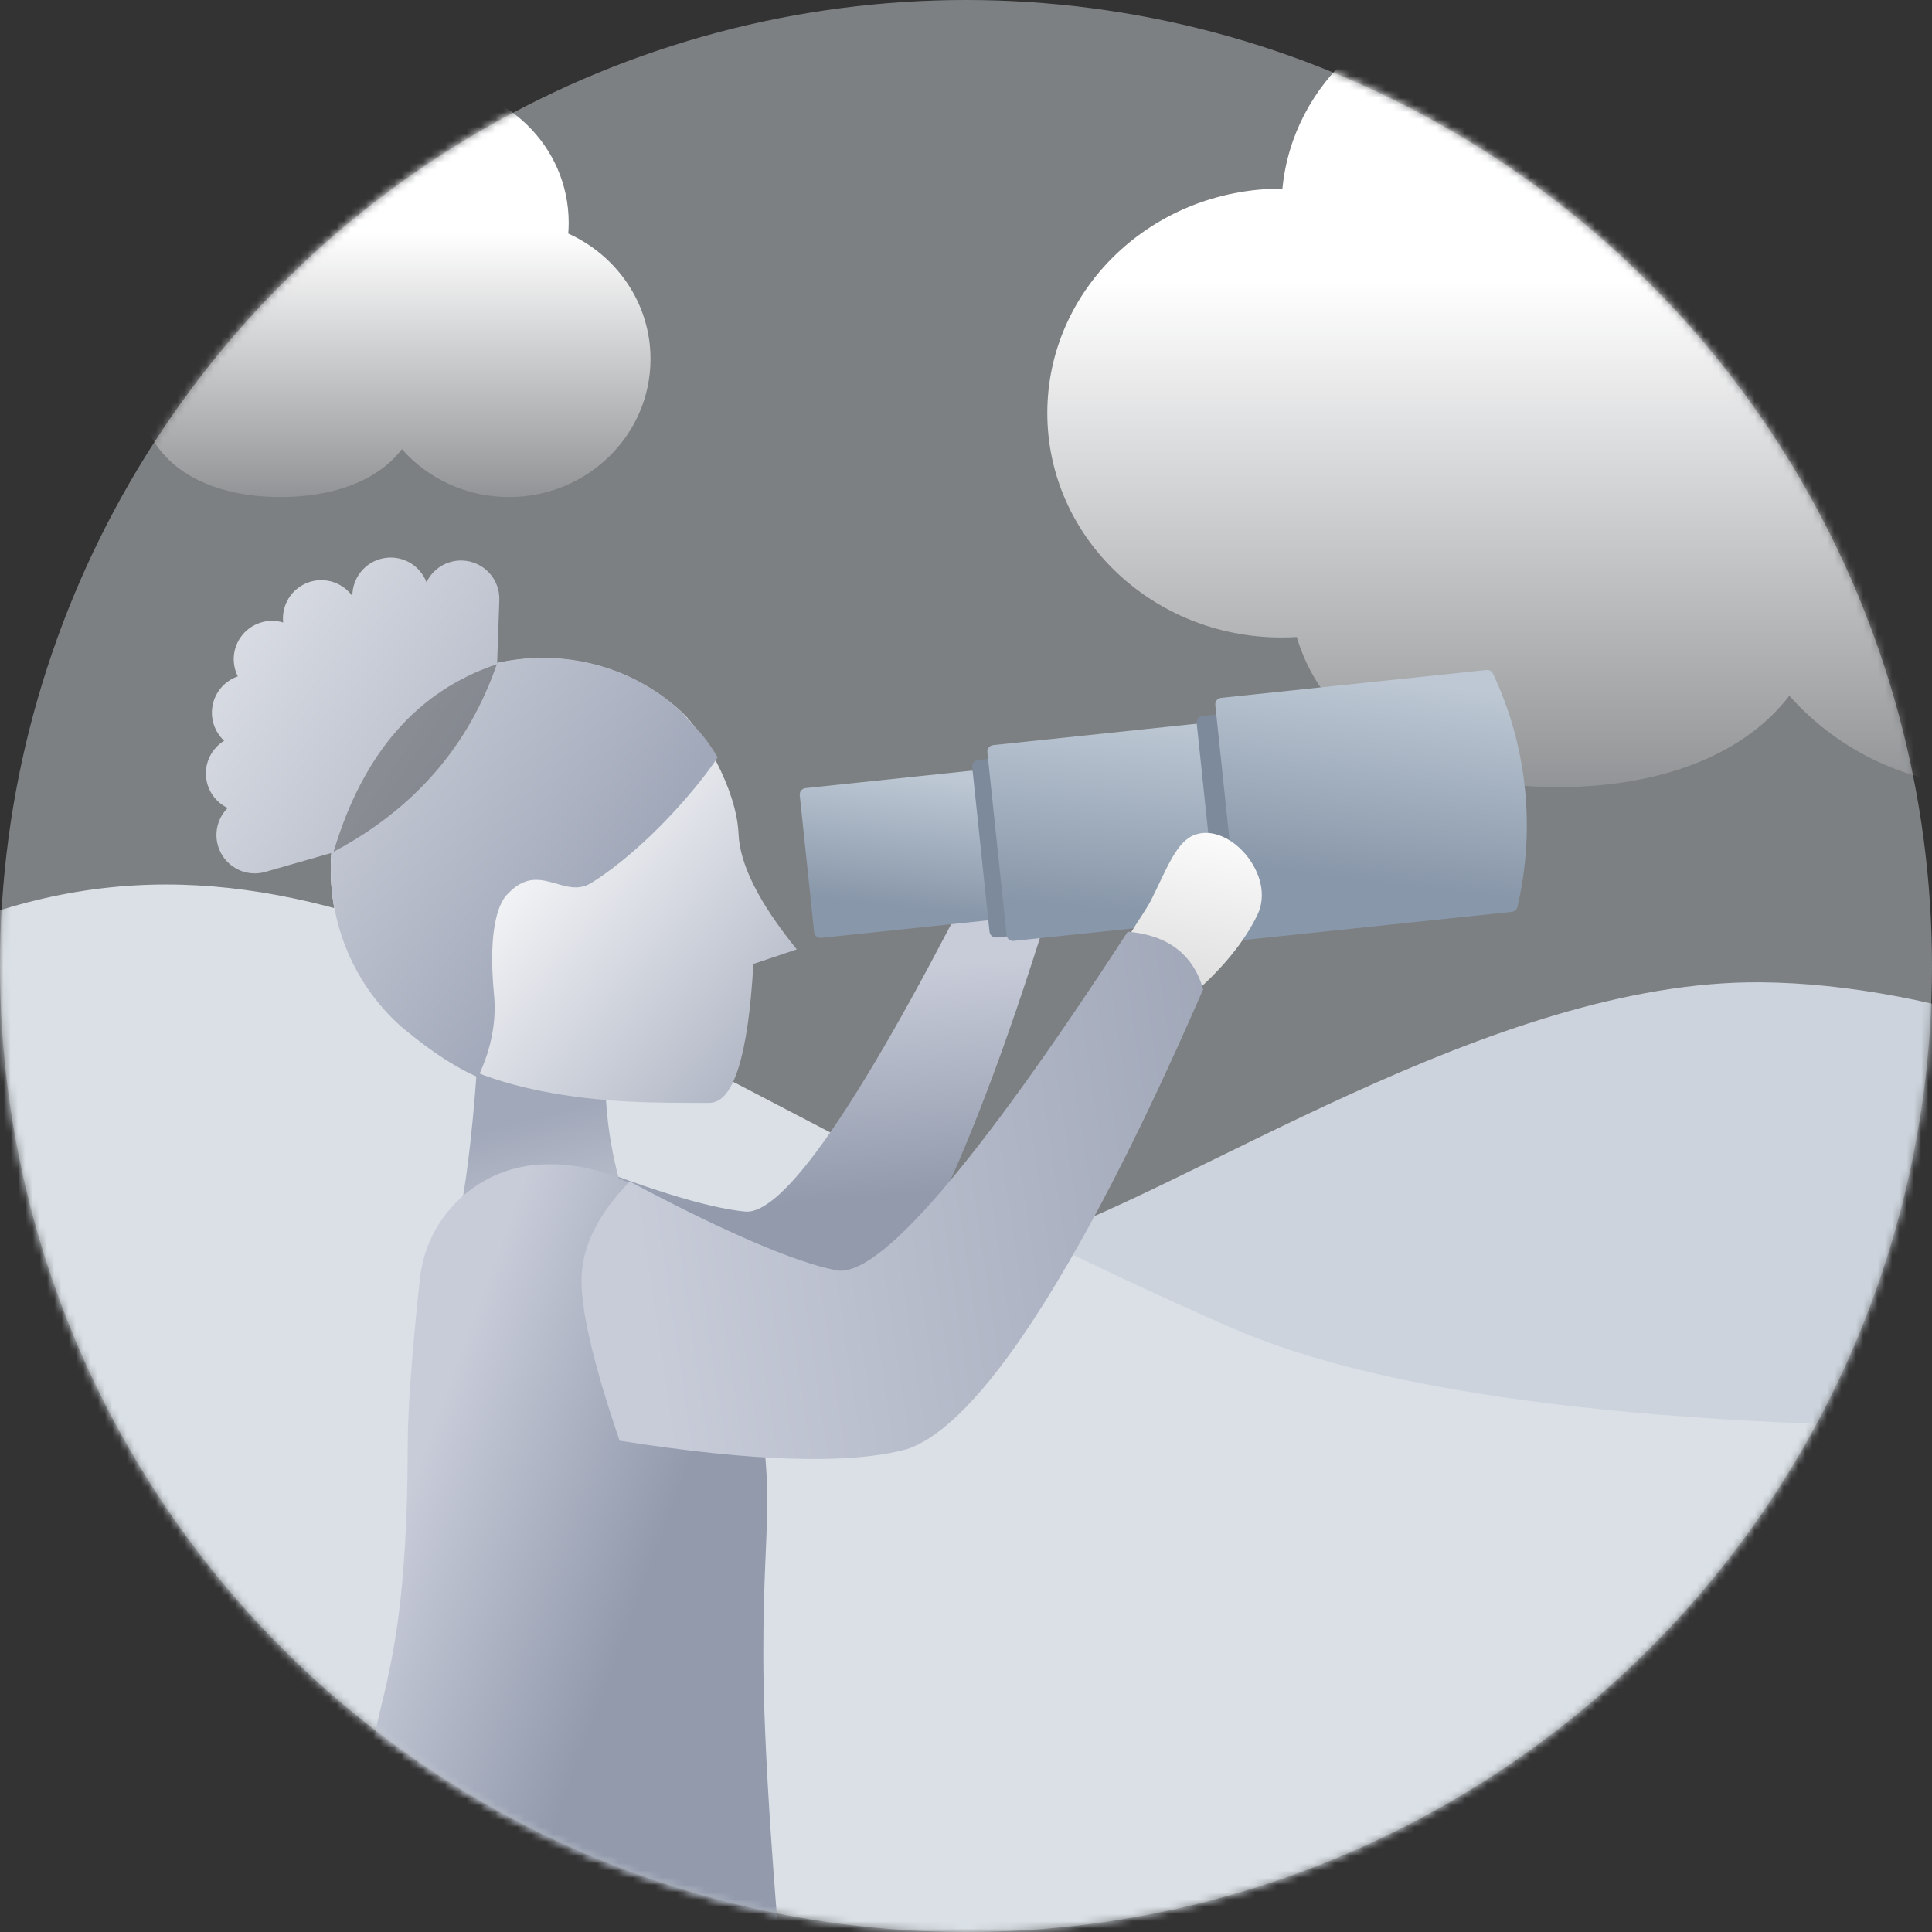<?xml version="1.0" encoding="UTF-8"?>
<svg width="267px" height="267px" viewBox="0 0 267 267" version="1.1" xmlns="http://www.w3.org/2000/svg" xmlns:xlink="http://www.w3.org/1999/xlink">
    <rect x="0" y="0" width="267" height="267" fill="#333333" stroke="none"/>
    <!-- Generator: Sketch 53.2 (72643) - https://sketchapp.com -->
    <title>Artwork</title>
    <desc>Created with Sketch.</desc>
    <defs>
        <circle id="path-1" cx="133.5" cy="133.5" r="133.5"></circle>
        <linearGradient x1="50%" y1="35.673%" x2="50%" y2="100%" id="linearGradient-3">
            <stop stop-color="#FFFFFF" offset="0%"></stop>
            <stop stop-color="#FFFFFF" stop-opacity="0.158" offset="100%"></stop>
        </linearGradient>
        <linearGradient x1="50%" y1="35.673%" x2="50%" y2="100%" id="linearGradient-4">
            <stop stop-color="#FFFFFF" offset="0%"></stop>
            <stop stop-color="#FFFFFF" stop-opacity="0.158" offset="100%"></stop>
        </linearGradient>
        <linearGradient x1="59.232%" y1="65.614%" x2="83.657%" y2="16.695%" id="linearGradient-5">
            <stop stop-color="#929AAC" offset="0%"></stop>
            <stop stop-color="#C8CCD9" offset="100%"></stop>
        </linearGradient>
        <linearGradient x1="72.405%" y1="0.53%" x2="50%" y2="85.172%" id="linearGradient-6">
            <stop stop-color="#BDC8D4" offset="0%"></stop>
            <stop stop-color="#8897A9" offset="100%"></stop>
        </linearGradient>
        <linearGradient x1="72.405%" y1="-6.3%" x2="50%" y2="90.028%" id="linearGradient-7">
            <stop stop-color="#BDC8D4" offset="0%"></stop>
            <stop stop-color="#8897A9" offset="100%"></stop>
        </linearGradient>
        <linearGradient x1="72.405%" y1="3.537%" x2="50%" y2="83.033%" id="linearGradient-8">
            <stop stop-color="#BDC8D4" offset="0%"></stop>
            <stop stop-color="#8897A9" offset="100%"></stop>
        </linearGradient>
        <linearGradient x1="50%" y1="143.064%" x2="45.508%" y2="27.022%" id="linearGradient-9">
            <stop stop-color="#FFFFFF" offset="0%"></stop>
            <stop stop-color="#A1A8B9" offset="100%"></stop>
        </linearGradient>
        <linearGradient x1="73.522%" y1="40.295%" x2="38.773%" y2="15.87%" id="linearGradient-10">
            <stop stop-color="#929AAC" offset="0%"></stop>
            <stop stop-color="#C8CCD9" offset="100%"></stop>
        </linearGradient>
        <linearGradient x1="111.059%" y1="18.3%" x2="51.275%" y2="98.294%" id="linearGradient-11">
            <stop stop-color="#FFFEFE" offset="0%"></stop>
            <stop stop-color="#E1E1E1" offset="100%"></stop>
        </linearGradient>
        <linearGradient x1="132.053%" y1="46.083%" x2="10.836%" y2="36.226%" id="linearGradient-12">
            <stop stop-color="#929AAC" offset="0%"></stop>
            <stop stop-color="#C8CCD9" offset="100%"></stop>
        </linearGradient>
        <linearGradient x1="33.255%" y1="27.022%" x2="33.255%" y2="113.916%" id="linearGradient-13">
            <stop stop-color="#FFFFFF" offset="0%"></stop>
            <stop stop-color="#C3C8D3" offset="63.436%"></stop>
            <stop stop-color="#A1A8B9" offset="100%"></stop>
        </linearGradient>
        <linearGradient x1="-47.454%" y1="-13.907%" x2="75.897%" y2="70.469%" id="linearGradient-14">
            <stop stop-color="#FFFFFF" offset="0%"></stop>
            <stop stop-color="#C3C8D3" offset="63.436%"></stop>
            <stop stop-color="#A1A8B9" offset="100%"></stop>
        </linearGradient>
    </defs>
    <g id="Empty-States" stroke="none" stroke-width="1" fill="none" fill-rule="evenodd">
        <g id="Artwork">
            <mask id="mask-2" fill="white">
                <use xlink:href="#path-1"></use>
            </mask>
            <use id="clip" fill-opacity="0.433" fill="#DDE5E9" xlink:href="#path-1"></use>
            <path d="M247.287,96.148 C240.759,104.664 228.88,108.778 215.308,108.778 C197.971,108.778 183.396,102.065 179.209,88.036 C178.512,88.079 177.809,88.101 177.101,88.101 C159.227,88.101 144.737,74.215 144.737,57.086 C144.737,39.957 159.227,26.071 177.101,26.071 C177.144,26.071 177.187,26.071 177.23,26.071 C178.632,11.448 191.321,0 206.768,0 C215.518,0 223.384,3.674 228.814,9.517 C235.446,3.606 244.274,0 253.965,0 C274.569,0 291.273,16.301 291.273,36.409 C291.273,37.38 291.234,38.342 291.157,39.293 C303.962,45.061 312.848,57.702 312.848,72.369 C312.848,92.477 296.145,108.778 275.54,108.778 C264.249,108.778 254.129,103.882 247.287,96.148 Z" id="cloud" fill="url(#linearGradient-3)" mask="url(#mask-2)"></path>
            <path d="M55.541,62.074 C52.12,66.538 45.894,68.693 38.782,68.693 C29.696,68.693 22.058,65.175 19.863,57.824 C19.498,57.846 19.13,57.857 18.759,57.857 C9.392,57.857 1.798,50.58 1.798,41.604 C1.798,32.627 9.392,25.35 18.759,25.35 C18.781,25.35 18.804,25.35 18.826,25.35 C19.561,17.686 26.211,11.687 34.306,11.687 C38.892,11.687 43.014,13.612 45.859,16.674 C49.335,13.576 53.962,11.687 59.04,11.687 C69.838,11.687 78.592,20.23 78.592,30.768 C78.592,31.276 78.572,31.78 78.531,32.279 C85.242,35.302 89.899,41.926 89.899,49.613 C89.899,60.151 81.145,68.693 70.347,68.693 C64.43,68.693 59.126,66.128 55.541,62.074 Z" id="cloud" fill="url(#linearGradient-4)" mask="url(#mask-2)"></path>
            <g id="mountains" mask="url(#mask-2)">
                <g transform="translate(102.485, 251.717) scale(-1, 1) translate(-102.485, -251.717) translate(-124.96, 121.364)">
                    <path d="M86.54,14.387 C123.774,14.043 166.092,43.668 189.422,50.846 C205.904,55.918 238.142,61.947 286.134,68.935 C195.561,110.408 127.09,130.994 80.72,130.692 C34.351,130.39 7.444,101.382 8.52651283e-14,43.668 C33.835,24.368 62.682,14.607 86.54,14.387 Z" id="Rectangle" fill="#CCD3DC"></path>
                    <path d="M47.16,75.893 C126.469,198.741 191.896,260.165 243.44,260.165 C294.985,260.165 365.389,195.692 454.651,66.744 C415.79,38.771 374.092,17.961 329.559,4.315 C280.466,-10.729 241.246,26.318 159.994,62.028 C138.353,71.54 100.741,76.161 47.16,75.893 Z" id="Rectangle-Copy" fill="#DAE0E6"></path>
                </g>
            </g>
            <g id="person" mask="url(#mask-2)">
                <g transform="translate(27.869, 76.414)">
                    <path d="M41.883,100.032 C57.047,107.079 68.24,110.642 75.462,110.721 C90.499,110.008 121.183,72.071 125.78,66.611 C125.774,62.158 123.464,59.05 118.848,57.285 C93.02,79.701 77.772,89.701 73.104,87.284 C68.436,84.866 61.342,79.065 51.823,69.881 C47.187,72.53 44.245,75.668 42.996,79.297 C41.748,82.926 41.376,89.837 41.883,100.032 Z" id="Path-14" fill="url(#linearGradient-5)" transform="translate(83.722, 84.003) rotate(-22) translate(-83.722, -84.003) "></path>
                    <g id="Group-2" stroke-width="1" fill="none" transform="translate(133.755, 38.146) rotate(-6) translate(-133.755, -38.146) translate(83.422, 20.875)">
                        <path d="M0.9,6.402 L23.907,6.402 C24.404,6.402 24.807,6.805 24.807,7.302 L24.807,26.308 C24.807,26.805 24.404,27.208 23.907,27.208 L0.9,27.208 C0.403,27.208 3.93938745e-16,26.805 3.33066907e-16,26.308 L-1.11022302e-16,7.302 C-1.7189414e-16,6.805 0.403,6.402 0.9,6.402 Z" id="Rectangle-24" fill="url(#linearGradient-6)"></path>
                        <path d="M25.012,5.019 L52.82,5.019 C53.317,5.019 53.72,5.422 53.72,5.919 L53.72,28.792 C53.72,29.289 53.317,29.692 52.82,29.692 L25.012,29.692 C24.514,29.692 24.112,29.289 24.112,28.792 L24.112,5.919 C24.112,5.422 24.514,5.019 25.012,5.019 Z" id="Rectangle-24-Copy-3" fill="#7C8A9B"></path>
                        <path d="M27.308,3.201 L55.916,3.201 C56.413,3.201 56.816,3.604 56.816,4.101 L56.816,29.509 C56.816,30.006 56.413,30.409 55.916,30.409 L27.308,30.409 C26.811,30.409 26.408,30.006 26.408,29.509 L26.408,4.101 C26.408,3.604 26.811,3.201 27.308,3.201 Z" id="Rectangle-24-Copy" fill="url(#linearGradient-7)"></path>
                        <path d="M56.498,2.221 L93.109,2.221 C93.606,2.221 94.009,2.624 94.009,3.121 L94.009,31.369 C94.009,31.866 93.606,32.269 93.109,32.269 L56.498,32.269 C56.001,32.269 55.598,31.866 55.598,31.369 L55.598,3.121 C55.598,2.624 56.001,2.221 56.498,2.221 Z" id="Rectangle-24-Copy-4" fill="#7C8A9B"></path>
                        <path d="M59.317,-3.56901679e-05 L96.192,-5.24798122e-05 C96.575,-5.21149965e-05 96.916,0.243 97.042,0.605 C98.858,5.843 99.767,11.226 99.767,16.752 C99.767,22.28 98.858,27.697 97.04,33.001 L97.04,33.001 C96.916,33.365 96.574,33.61 96.189,33.61 L59.317,33.61 C58.82,33.61 58.417,33.207 58.417,32.71 L58.417,0.9 C58.417,0.403 58.82,-3.65464798e-05 59.317,-3.65464798e-05 C59.317,-3.65464798e-05 59.317,-3.65464797e-05 59.317,-3.65464794e-05 Z" id="Rectangle-24-Copy-2" fill="url(#linearGradient-8)"></path>
                    </g>
                    <g id="Group-5" stroke-width="1" fill="none" transform="translate(8.882, 35.53)">
                        <path d="M33.284,30.392 L49.129,41.54 C48.437,47.333 48.689,53.278 49.885,59.374 C49.885,67.739 49.371,73.11 48.342,75.487 L33.538,75.487 C28.865,66.964 26.528,59.684 26.528,53.644 C28.542,48.474 30.794,40.723 33.284,30.392 Z" id="Rectangle-2" fill="url(#linearGradient-9)" transform="translate(38.206, 52.94) rotate(-10) translate(-38.206, -52.94) "></path>
                        <path d="M37.671,49.007 L37.671,49.007 C47.118,48.371 56.063,53.322 60.54,61.665 C64.485,69.017 66.893,75.226 67.765,80.292 C70.469,96.002 68.738,97.59 68.738,116.685 C68.738,129.416 70.174,150.522 73.047,180.003 C65.275,182.907 54.628,184.359 41.107,184.359 C27.586,184.359 14.064,181.118 0.543,174.637 C8.481,155.538 13.186,140.674 14.658,130.046 C15.797,121.83 19.547,116.124 19.593,87.904 C19.601,82.835 20.164,75.118 21.281,64.753 L21.281,64.753 C22.2,56.223 29.111,49.584 37.671,49.007 Z" id="Rectangle-23" fill="url(#linearGradient-10)"></path>
                        <path d="M118.45,19.841 C119.133,14.621 120.479,10.27 122.489,6.79 C125.504,1.569 135.155,2.738 136.495,7.67 C137.219,10.336 134.831,13.494 132.459,17.72 C131.025,20.273 129.702,25.267 127.669,25.957 C124.451,27.048 121.379,25.009 118.45,19.841 Z" id="Path-2" fill="url(#linearGradient-11)" transform="translate(127.538, 14.813) scale(-1, 1) rotate(-56) translate(-127.538, -14.813) "></path>
                        <path d="M42.056,74.84 C59.178,82.797 71.815,86.82 79.969,86.909 C96.946,86.104 131.59,43.27 136.781,37.107 C136.774,32.079 134.166,28.569 128.954,26.577 C99.793,51.886 82.577,63.176 77.306,60.447 C72.036,57.718 64.027,51.168 53.279,40.798 C48.045,43.789 44.723,47.332 43.313,51.43 C41.903,55.527 41.484,63.33 42.056,74.84 Z" id="Path-14" fill="url(#linearGradient-12)" transform="translate(89.295, 56.743) rotate(-16) translate(-89.295, -56.743) "></path>
                    </g>
                    <g id="Group-3" stroke-width="1" fill="none">
                        <path d="M42.428,80.805 C44.659,83.283 50.775,80.512 60.777,72.492 L66.29,75.6 C67.558,67.482 69.718,61.926 72.77,58.931 C77.347,54.439 79.964,45.404 80.019,41.992 C80.278,25.94 66.979,12.866 50.892,12.866 C34.806,12.866 21.765,25.906 21.765,41.992 C21.765,49.4 24.361,56.162 28.12,62.474 C32.504,69.835 37.379,75.198 42.428,80.805 Z" id="Oval-12" fill="url(#linearGradient-13)" transform="translate(50.894, 47.274) rotate(-48) translate(-50.894, -47.274) "></path>
                        <path d="M17.929,41.466 L8.8,44.083 C5.988,44.89 3.055,43.264 2.249,40.452 C1.7,38.538 2.279,36.566 3.593,35.249 C1.99,34.48 0.812,32.923 0.613,31.025 C0.392,28.93 1.426,26.992 3.108,25.958 C1.718,24.665 1.071,22.666 1.596,20.705 C2.07,18.936 3.387,17.617 4.998,17.064 C4.152,15.38 4.234,13.297 5.391,11.645 C6.738,9.722 9.133,8.967 11.264,9.613 C11.071,7.761 11.861,5.863 13.494,4.719 C15.87,3.056 19.137,3.614 20.828,5.96 C20.814,3.501 22.524,1.287 25.023,0.755 C27.612,0.205 30.16,1.647 31.072,4.046 C31.957,2.211 33.864,0.974 36.03,1.05 C38.953,1.152 41.24,3.604 41.138,6.527 L40.835,15.199 C49.727,13.224 59.366,15.405 66.458,22.096 C68.235,24.252 69.505,25.12 71.304,28.262 C68.724,32.213 61.555,40.745 53.901,45.577 C50.079,47.99 46.693,42.502 42.373,47.054 C41.282,48.001 39.474,51.35 40.403,61.045 C40.717,64.323 40.227,68.151 38.182,72.45 C34.044,70.657 29.864,67.417 27.478,65.387 C20.485,59.09 17.252,50.175 17.929,41.466 Z" id="Combined-Shape" fill="url(#linearGradient-14)"></path>
                        <path d="M18.238,41.296 C29.351,35.383 36.868,26.746 40.788,15.382 C29.787,19.072 22.27,27.71 18.238,41.296 Z" id="Path-13" fill-opacity="0.423" fill="#3E3E3E"></path>
                    </g>
                </g>
            </g>
        </g>
    </g>
</svg>